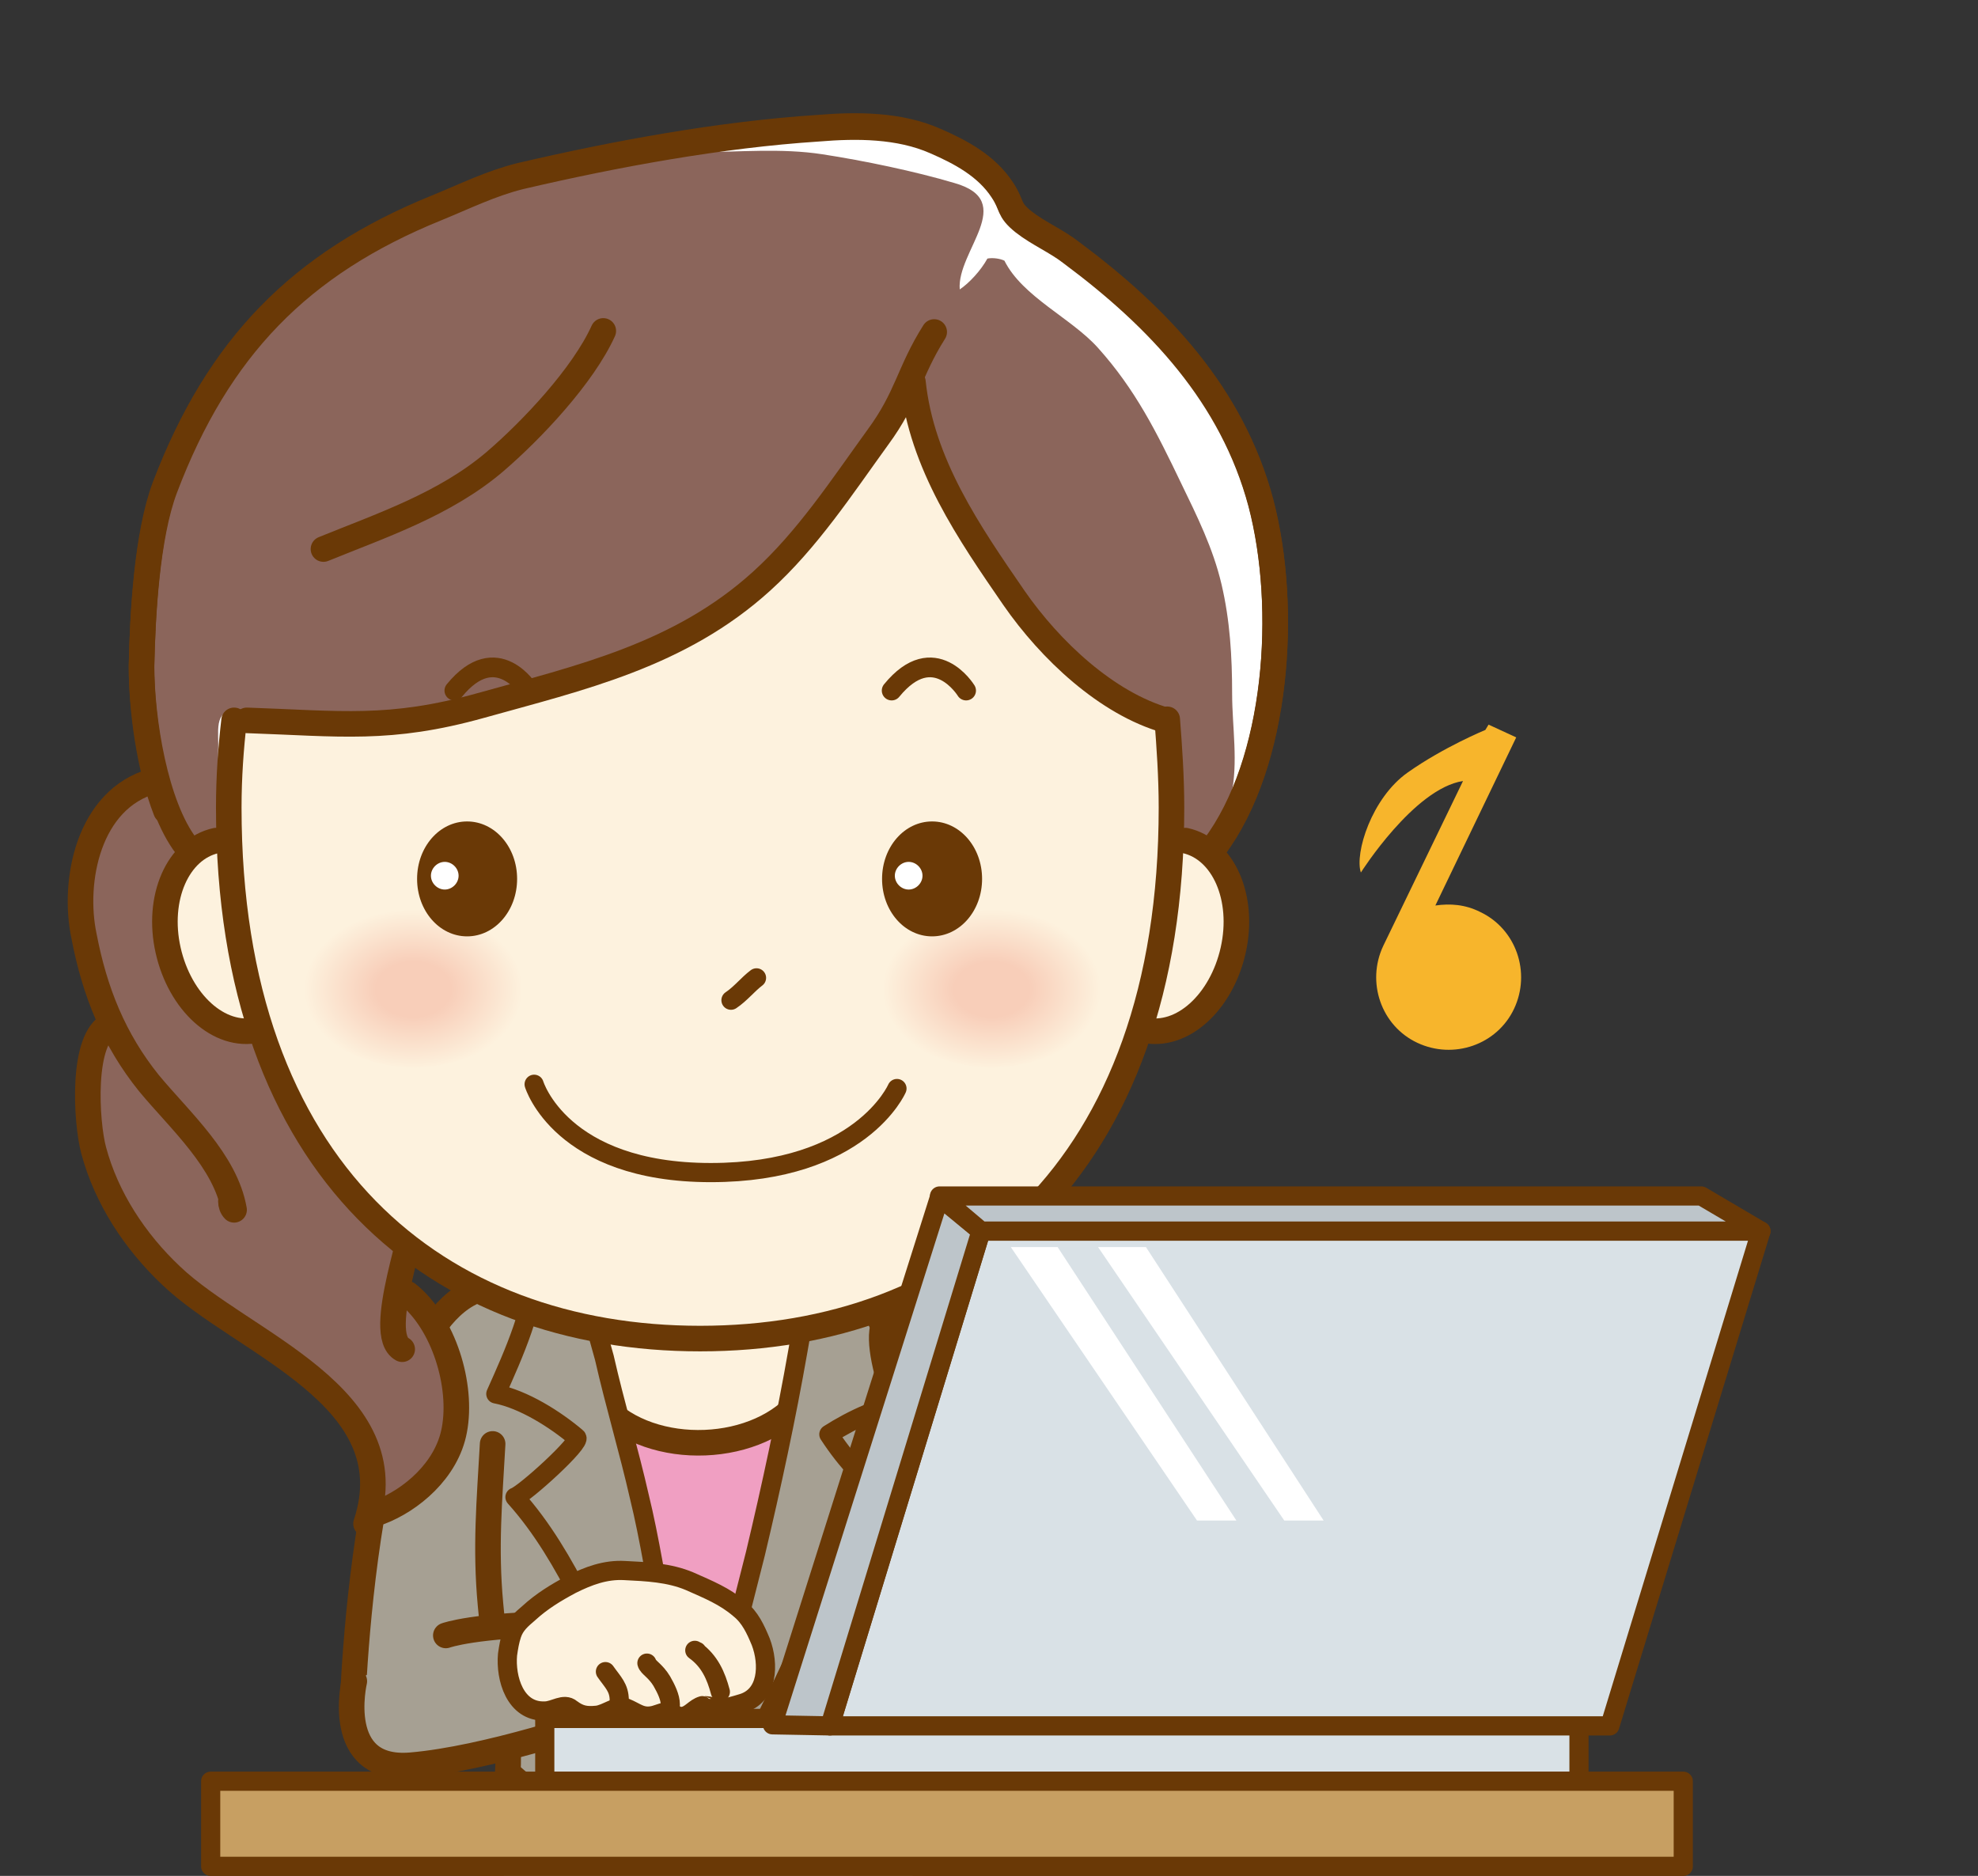 <?xml version="1.0" encoding="utf-8"?>
<!-- Generator: Adobe Illustrator 25.2.1, SVG Export Plug-In . SVG Version: 6.00 Build 0)  -->
<!DOCTYPE svg PUBLIC "-//W3C//DTD SVG 1.1//EN" "http://www.w3.org/Graphics/SVG/1.1/DTD/svg11.dtd">
<svg version="1.1" id="レイヤー_1" xmlns="http://www.w3.org/2000/svg" xmlns:xlink="http://www.w3.org/1999/xlink" x="0px"
	 y="0px" viewBox="0 0 185.9 176.3" style="enable-background:new 0 0 185.9 176.3;" xml:space="preserve">
<rect x="0" y="0" width="185.9" height="176.3" fill="#333333" stroke="none"/>
<g>
	<defs>
		<rect id="SVGID_1_" width="185.9" height="176.3"/>
	</defs>
	<clipPath id="SVGID_2_">
		<use xlink:href="#SVGID_1_"  style="overflow:visible;"/>
	</clipPath>
	<path style="clip-path:url(#SVGID_2_);fill:#A6A093;stroke:#6A3906;stroke-width:2.403;stroke-linecap:round;stroke-linejoin:round;stroke-miterlimit:10;" d="M43.8,161.9c0,0,11.9-33.4,7.7-37.2c-4.2-3.8-4.2-3.8-4.2-3.8c-13.2-0.9-14.2,40.3-14.2,40.3"/>
	<path style="clip-path:url(#SVGID_2_);fill:#A6A093;" d="M54.3,137.9c-2.6,2.6-5.8-1.8-5.5-4.3c0.4-3.1,3.4-4.8,5.5-2.2C55.2,132.7,55.4,136.7,54.3,137.9z"/>
	<path style="clip-path:url(#SVGID_2_);fill:#A6A093;" d="M78.9,142.3c-6.2-2.4-1.7-6.9-0.7-10.7c0.6-2.3,1.5-9.4,5.4-8C90.8,126,86.4,145.2,78.9,142.3z"/>
	<path style="clip-path:url(#SVGID_2_);fill:#A6A093;stroke:#6A3906;stroke-width:2.403;stroke-linecap:round;stroke-linejoin:round;stroke-miterlimit:10;" d="M86.7,136.1c0.4,4.1,0.9,8.2,0.8,12.3c-0.1,5.4-1.9,10.4-2.2,15.8c-0.4,7.5,3,14.3,3.5,21.6
		c-7.5,0.4-14.9,0.7-22.4,1c-6.8,0.3-14.9-0.4-21.6-1.6c0.7-2.5,0.5-5.4,1.1-8c0.7-3,1.4-6.1,1.7-9.2c0.7-6-1-11.3-1.5-17.2
		c-0.5-5.4-0.1-9.7,0.2-15.1"/>
	<path style="clip-path:url(#SVGID_2_);fill:#F09FC2;stroke:#6A3906;stroke-width:2.403;stroke-linecap:round;stroke-linejoin:round;stroke-miterlimit:10;" d="M61.4,160c0.8,3.1,1.8,7.1,3.8,7.6c2.7,0.6,3.5-6,4.5-7.8c2-3.7,4.2-7.4,5-11.6c0.8-3.9,1.5-8.2,1-12.3
		c-0.7-5.6-8.9-4.6-13.5-3.8c-5.6,1-6.5,4.7-6.1,9.6c0.4,5.6,2.1,10.2,4.3,15.3C60.8,157.7,61.1,158.8,61.4,160z"/>
	<path style="clip-path:url(#SVGID_2_);fill:#FDF2DE;stroke:#6A3906;stroke-width:2.403;stroke-linecap:round;stroke-linejoin:round;stroke-miterlimit:10;" d="M52.7,119.3c1.4,3.4,0.9,7.4,2.5,10.7c3,6.3,13.1,7.2,18.5,3.1c4.4-3.3,5.4-9.6,5.4-14.8"/>
	<path style="clip-path:url(#SVGID_2_);fill:none;stroke:#6A3906;stroke-width:1.802;stroke-linecap:round;stroke-linejoin:round;stroke-miterlimit:10;" d="M85.2,168.3c-5.8,1.5-12,2-18.4,1.8c-5-0.2-14.6,0.3-18.4-3.3"/>
	<path style="clip-path:url(#SVGID_2_);fill:#A6A093;" d="M68.5,162.7c1.9,0.6,2.4,4.3,0.6,5.7c-1.3,1.1-5.9,0.8-7.2-0.1c-1.6-1.1-1.7-4.5,0.3-5.5
		c2.4-1.2,2.3,3.4,3.6,4.6c0.5-1.8,1-3.8,2.4-5.1c0.6,0.3,0.9,0.7,1.2,1.3"/>
	<path style="clip-path:url(#SVGID_2_);fill:#A6A093;stroke:#6A3906;stroke-width:1.802;stroke-linecap:round;stroke-linejoin:round;stroke-miterlimit:10;" d="M70.8,164c1.2-2.6,2.6-5.3,3.8-7.9c0.6-1.4,7.8-13.8,9.4-15c-2.6-1.8-4.4-3.7-6.1-6.3c2.2-1.4,5.1-2.8,7.7-3
		c-0.8-4.4-4.6-8.9-5.2-13.5c-4.2-0.3-4.8,5.3-5.4,8.6c-1.1,6.3-2.5,12.8-4,19.1c-1.4,5.5-4.2,16.6-5.5,22.1
		c-2.1-7.3-3.6-20.1-5.4-27.4c-1-4.4-2.3-8.7-3.3-13.1c-0.3-1.1-2.3-8.5-3.2-8.8c-1-0.3-2.1-0.4-3.2-0.3c-0.1,4.3-2.1,8.7-3.8,12.5
		c2.6,0.5,5.6,2.4,7.6,4.1c0.5,0.4-4.9,5.3-5.8,5.6c2.6,2.9,4.5,6.2,6.3,9.7c1.7,3.3,4.3,9.7,5.6,13.2"/>
	<path style="clip-path:url(#SVGID_2_);fill:#A6A093;stroke:#6A3906;stroke-width:2.403;stroke-linecap:round;stroke-linejoin:round;stroke-miterlimit:10;" d="M97.6,159.2c0,0-17.7-30.7-14.3-35.2c3.4-4.5,3.4-4.5,3.4-4.5c12.8-3.2,21.3,37.1,21.3,37.1"/>
	<path style="clip-path:url(#SVGID_2_);fill:#A6A093;stroke:#6A3906;stroke-width:2.403;stroke-linecap:round;stroke-linejoin:round;stroke-miterlimit:10;" d="M33.3,158c0,0-2,8.5,5.3,7.9c7.2-0.6,17.6-4.2,17.6-4.2s5.4-9.2-3.1-9.1c-8.5,0.1-11.2,1.1-11.2,1.1"/>
	<g style="clip-path:url(#SVGID_2_);">
		<path style="fill:#FDF2DE;stroke:#6A3906;stroke-width:1.802;stroke-linecap:round;stroke-linejoin:round;stroke-miterlimit:10;" d="M66.2,160.3c0.5,0,1,0.2,1.5,0.2c0.8,0,1.3-0.2,2-0.4c2.5-0.7,2.6-3.7,1.8-5.8c-0.5-1.2-1-2.3-2-3.1
			c-1.4-1.2-2.9-1.8-4.7-2.6c-1.9-0.8-4-0.9-6.1-1c-1.8-0.1-3.4,0.5-5,1.3c-1.5,0.8-2.8,1.6-4,2.7c-0.7,0.6-1.3,1.1-1.6,2
			c-0.2,0.6-0.3,1.2-0.4,1.9c-0.2,2.2,0.7,5.4,3.5,5.3c0.9,0,1.8-0.8,2.5-0.2c0.8,0.6,1.4,0.7,2.4,0.6c0.9-0.1,1.9-1,2.7-0.7
			c1,0.4,1.5,1,2.7,0.7c0.4-0.1,1-0.4,1.4-0.3c0.5,0.1,0.7,0.5,1.3,0.4c0.7-0.1,1.1-0.8,1.8-1C66,160.3,66.1,160.3,66.2,160.3z"/>
		<path style="fill:none;stroke:#6A3906;stroke-width:1.802;stroke-linecap:round;stroke-linejoin:round;stroke-miterlimit:10;" d="M58.2,159.8c0-1.2-0.6-1.7-1.3-2.7"/>
		<path style="fill:none;stroke:#6A3906;stroke-width:1.802;stroke-linecap:round;stroke-linejoin:round;stroke-miterlimit:10;" d="M63,160.2c0-0.7-0.4-1.5-0.8-2.2c-0.6-1-1.3-1.3-1.4-1.7"/>
		<path style="fill:none;stroke:#6A3906;stroke-width:1.802;stroke-linecap:round;stroke-linejoin:round;stroke-miterlimit:10;" d="M67.7,159c-0.4-1.5-1-2.9-2.4-3.9c0,0,0.1,0.1,0.2,0.1"/>
	</g>
	<path style="clip-path:url(#SVGID_2_);fill:#A6A093;stroke:#6A3906;stroke-width:2.403;stroke-linecap:round;stroke-linejoin:round;stroke-miterlimit:10;" d="M107.2,153.5c0,0,3.5,8-3.7,8.7c-7.2,0.7-18.1-1-18.1-1s-7-8.1,1.4-9.5c8.4-1.5,11.2-0.9,11.2-0.9"/>
	<g style="clip-path:url(#SVGID_2_);">
		<path style="fill:#FDF2DE;stroke:#6A3906;stroke-width:1.802;stroke-linecap:round;stroke-linejoin:round;stroke-miterlimit:10;" d="M81.1,160.3c-0.5,0-1,0.2-1.5,0.2c-0.8,0-1.3-0.2-2-0.4c-2.5-0.7-2.6-3.7-1.8-5.8c0.5-1.2,1-2.3,2-3.1
			c1.4-1.2,2.9-1.8,4.7-2.6c1.9-0.8,4-0.9,6.1-1c1.8-0.1,3.4,0.5,5,1.3c1.5,0.8,2.8,1.6,4,2.7c0.7,0.6,1.3,1.1,1.6,2
			c0.2,0.6,0.3,1.2,0.4,1.9c0.2,2.2-0.7,5.4-3.5,5.3c-0.9,0-1.8-0.8-2.5-0.2c-0.8,0.6-1.4,0.7-2.4,0.6c-0.9-0.1-1.9-1-2.7-0.7
			c-1,0.4-1.5,1-2.7,0.7c-0.4-0.1-1-0.4-1.4-0.3c-0.5,0.1-0.7,0.5-1.3,0.4c-0.7-0.1-1.1-0.8-1.8-1C81.2,160.3,81.2,160.3,81.1,160.3
			z"/>
		<path style="fill:none;stroke:#6A3906;stroke-width:1.802;stroke-linecap:round;stroke-linejoin:round;stroke-miterlimit:10;" d="M89,159.8c0-1.2,0.6-1.7,1.3-2.7"/>
		<path style="fill:none;stroke:#6A3906;stroke-width:1.802;stroke-linecap:round;stroke-linejoin:round;stroke-miterlimit:10;" d="M84.2,160.2c0-0.7,0.4-1.5,0.8-2.2c0.6-1,1.3-1.3,1.4-1.7"/>
		<path style="fill:none;stroke:#6A3906;stroke-width:1.802;stroke-linecap:round;stroke-linejoin:round;stroke-miterlimit:10;" d="M79.6,159c0.4-1.5,1-2.9,2.4-3.9c0,0-0.1,0.1-0.2,0.1"/>
	</g>
	<g style="clip-path:url(#SVGID_2_);">
		<path style="fill:#8B655B;" d="M12.1,115.3c2.3,2.9,5,6.7,8.1,8.6c3.5,2.2,7.2,3.7,10.6,6.4c2.3,1.8,3.8,5.7,3.5,8.7c-0.1,1.1-1,2,0,2.8
			c1,0.8,2.9-0.5,3.6-1.1c2.2-1.8,4-4,4.6-6.8c1-4.6-0.9-6.7-3-10.5c-2.4-4.4-0.6-5.5-0.5-10.2c0-5.2-0.7-10-3.9-14.1
			c-3.3-4.3-7.1-8-9.4-13c-1.8-3.9-7.3-15.1-13.8-12.1c-3.3,1.5-3.7,6.9-4,10c-0.3,4.6,1.6,8,2.6,12.2c-2,1.1-2.2,5.4-2.3,7.4
			C8,107.6,9.6,112.2,12.1,115.3z"/>
		<path style="fill:#8B655B;stroke:#6A3906;stroke-width:2.403;stroke-linecap:round;stroke-linejoin:round;stroke-miterlimit:10;" d="M22.5,90.5c9.7,0.1,16.8,13.4,16.8,21.8c0,2.7-4.1,13.1-1.5,14.5"/>
		<path style="fill:none;stroke:#6A3906;stroke-width:2.403;stroke-linecap:round;stroke-linejoin:round;stroke-miterlimit:10;" d="M10.4,96.3c-2.8,1.2-2.3,9.2-1.6,11.8c1.2,4.5,3.9,8.6,7.3,11.8c6.7,6.4,22.3,11.3,18.3,23.3"/>
		<path style="fill:none;stroke:#6A3906;stroke-width:2.403;stroke-linecap:round;stroke-linejoin:round;stroke-miterlimit:10;" d="M14.4,73.4c-6.1,1.7-7.6,9.4-6.5,14.6c1,5.2,2.8,9.7,6.1,13.8c2.9,3.5,7.2,7.3,8,11.9
			c-0.2-0.2-0.3-0.5-0.3-0.8"/>
		<path style="fill:none;stroke:#6A3906;stroke-width:2.403;stroke-linecap:round;stroke-linejoin:round;stroke-miterlimit:10;" d="M38.3,121.6c3.4,2.7,5.2,8.6,4.4,12.8c-0.7,3.8-4.1,6.6-7,7.7"/>
	</g>
	<path style="clip-path:url(#SVGID_2_);fill:#FFFFFF;" d="M114.1,79.7c6-8,7-22.5,4.4-32.4c-2.7-10.1-9.6-17.4-17.8-23.5c-1.4-1.1-3.1-1.8-4.5-2.9
		c-1.5-1.2-1-1.5-2-3c-1.5-2.3-4-3.6-6.3-4.6c-3.4-1.5-7.4-1.5-11-1.2c-9.2,0.6-19,2.4-28,4.5c-2.8,0.7-5.2,1.9-7.9,3
		c-12.8,5.2-20.5,13.1-25.5,26.3c-1.7,4.5-2.1,12-2.2,16.8c0,5.2,1.3,13.2,4.1,17"/>
	<path style="clip-path:url(#SVGID_2_);fill:#FDF2DE;" d="M21.5,75.9c0,34.3,19.8,49.9,44.3,49.9c24.5,0,44.3-15.6,44.3-49.9c0-34.3-21.4-46.5-40.4-46.5
		C45.2,29.4,21.5,41.6,21.5,75.9z"/>
	<path style="clip-path:url(#SVGID_2_);fill:#8B655B;" d="M85.8,35.9c0.5,5,3.2,8.9,5.3,13.3c2.2,4.6,5.4,8.4,8.9,12c2.1,2.2,4.2,4.8,6.9,6.1c1.6,0.7,2,0.8,2.6,2.7
		c0.8,2.4,1.3,4.8,1.3,7.4c0,1.5,0,1.9,1.5,1.9c2.7,0.1,2.9-2.2,3.4-4.5c0.7-3.1,0.1-6.5,0.1-9.6c0-3.5-0.2-6.9-1-10.3
		c-0.8-3.4-2.3-6.4-3.8-9.5c-2.3-4.8-4.3-8.8-7.8-12.7c-2.5-2.8-7.1-4.8-8.8-8.2c-0.4-0.2-1.1-0.3-1.6-0.2c-0.6,1.1-1.7,2.3-2.6,2.9
		c-0.3-3.6,5.5-8.3-0.5-10c-3.7-1.1-8.5-2.1-12.4-2.7c-3.9-0.6-7.8-0.2-11.9-0.2c-3,0-5.9,1.2-8.9,1.3c-2.4,0.1-4.5-0.5-7,0.1
		c-3.4,0.9-6,2.8-9,4.6c-1.3,0.8-2.7,0.7-4.1,1.3c-1.5,0.6-2.9,1.4-4.2,2.3c-2.7,1.8-5.4,4.4-7.5,6.9c-1.2,1.5-2.3,3.2-3.4,4.8
		c-1,1.6-2.2,3-3.2,4.5c-1,1.4-0.9,3.2-1.6,4.7c-0.7,1.6-2,2.7-2.7,4.2c-0.8,1.5-0.7,3.4-0.7,5.1c0,3,0.1,6,0.5,8.9
		c0.3,2.3,0.5,25.9,6.9,18.9c1.5-1.6-0.1-9,0-11.3c0.1-1.7-0.5-4,1.7-3.7c1.7,0.2,3.3,1.2,5,1.4c2,0.2,4,0.1,5.9,0.2
		c3.9,0.2,7.7-0.6,11.2-1.7c1.8-0.6,2.7-1.2,4.7-1.3c1.9-0.1,3.7-0.2,5.4-0.8c3-1,5.3-3.4,8.2-4.9c4.7-2.5,9.8-5.3,13.5-9.8
		c1.9-2.3,3.8-4.6,5.5-7c1.5-2.2,2-6.4,4.2-7.3"/>
	<path style="clip-path:url(#SVGID_2_);fill:none;stroke:#6A3906;stroke-width:2.403;stroke-linecap:round;stroke-linejoin:round;stroke-miterlimit:10;" d="M87.8,31.2c-2.4,3.8-2.5,6.1-5.3,9.9c-3.4,4.7-6.6,9.6-10.9,13.5c-7.7,7-17.1,9.1-26.4,11.7
		c-8.6,2.4-13.2,1.7-22,1.4"/>
	<path style="clip-path:url(#SVGID_2_);fill:none;stroke:#6A3906;stroke-width:2.403;stroke-linecap:round;stroke-linejoin:round;stroke-miterlimit:10;" d="M85.8,35.9c0.8,7.7,5.3,14.2,9.5,20.3c3.4,4.9,8.7,9.9,14.3,11.5"/>
	<path style="clip-path:url(#SVGID_2_);fill:none;stroke:#6A3906;stroke-width:2.403;stroke-linecap:round;stroke-linejoin:round;stroke-miterlimit:10;" d="M114.1,79.7c6-8,7-22.5,4.4-32.4c-2.7-10.1-9.6-17.4-17.8-23.5c-1.4-1.1-3.1-1.8-4.5-2.9
		c-1.5-1.2-1-1.5-2-3c-1.5-2.3-4-3.6-6.3-4.6c-3.4-1.5-7.4-1.5-11-1.2c-9.2,0.6-19,2.4-28,4.5c-2.8,0.7-5.2,1.9-7.9,3
		c-12.8,5.2-20.5,13.1-25.5,26.3c-1.7,4.5-2.1,12-2.2,16.8c0,3.9,0.7,9.4,2.3,13.5"/>
	<path style="clip-path:url(#SVGID_2_);fill:#FDF2DE;stroke:#6A3906;stroke-width:2.403;stroke-linecap:round;stroke-linejoin:round;stroke-miterlimit:10;" d="M107.5,96.8c3.6,0.8,7.3-2.6,8.4-7.5c1.1-4.9-0.9-9.5-4.5-10.3"/>
	<path style="clip-path:url(#SVGID_2_);fill:#FDF2DE;stroke:#6A3906;stroke-width:2.403;stroke-linecap:round;stroke-linejoin:round;stroke-miterlimit:10;" d="M24.2,96.8c-3.6,0.8-7.3-2.6-8.4-7.5c-1.1-4.9,0.9-9.5,4.5-10.3"/>
	<path style="clip-path:url(#SVGID_2_);fill:none;stroke:#6A3906;stroke-width:2.403;stroke-linecap:round;stroke-linejoin:round;stroke-miterlimit:10;" d="M22,67.7c-0.3,2.6-0.5,5.3-0.5,8.2c0,34.3,19.8,49.9,44.3,49.9c24.5,0,44.3-15.6,44.3-49.9
		c0-2.9-0.2-5.7-0.4-8.3"/>
	<path style="clip-path:url(#SVGID_2_);fill:none;stroke:#6A3906;stroke-width:2.403;stroke-linecap:round;stroke-linejoin:round;stroke-miterlimit:10;" d="M56.7,31.1c-1.9,4.2-6.7,9.3-10.2,12.3c-4.7,4-10.7,6-16.1,8.2"/>
	<path style="clip-path:url(#SVGID_2_);fill:none;stroke:#6A3906;stroke-width:2.403;stroke-linecap:round;stroke-linejoin:round;stroke-miterlimit:10;" d="M114.1,79.6c6-8,7-22.5,4.4-32.4c-2.7-10.1-9.6-17.4-17.8-23.5c-1.4-1.1-3.1-1.8-4.5-2.9
		c-1.5-1.2-1-1.5-2-3c-1.5-2.3-4-3.6-6.3-4.6c-3.4-1.5-7.4-1.5-11-1.2c-9.2,0.6-19,2.4-28,4.5c-2.8,0.7-5.2,1.9-7.9,3
		c-12.8,5.2-20.5,13.1-25.5,26.2c-1.7,4.5-2.1,12-2.2,16.8c0,5.2,1.3,13.2,4.2,17"/>
	<rect x="51.2" y="161.5" style="clip-path:url(#SVGID_2_);fill:#D9E1E6;stroke:#6A3906;stroke-width:1.802;stroke-linecap:round;stroke-linejoin:round;stroke-miterlimit:10;" width="97.2" height="5.9"/>
	<polygon style="clip-path:url(#SVGID_2_);fill:#D9E1E6;stroke:#6A3906;stroke-width:1.802;stroke-linecap:round;stroke-linejoin:round;stroke-miterlimit:10;" points="78,162.2 151.3,162.2 165.5,115.7 92.2,115.7 	"/>
	<polygon style="clip-path:url(#SVGID_2_);fill:#BDC5CA;stroke:#6A3906;stroke-width:1.802;stroke-linecap:round;stroke-linejoin:round;stroke-miterlimit:10;" points="78,162.2 72.6,162.1 88.3,112.5 92.2,115.7 	"/>
	<polygon style="clip-path:url(#SVGID_2_);fill:#BDC5CA;stroke:#6A3906;stroke-width:1.802;stroke-linecap:round;stroke-linejoin:round;stroke-miterlimit:10;" points="88.3,112.4 159.9,112.4 165.5,115.7 92.2,115.7 	"/>
	<rect x="19.8" y="167.4" style="clip-path:url(#SVGID_2_);fill:#C79F62;stroke:#6A3906;stroke-width:1.802;stroke-linecap:round;stroke-linejoin:round;stroke-miterlimit:10;" width="138.4" height="8"/>
	<polygon style="clip-path:url(#SVGID_2_);fill:#FFFFFF;" points="107.7,117.2 124.4,142.9 120.7,142.9 103.2,117.2 	"/>
	<polygon style="clip-path:url(#SVGID_2_);fill:#FFFFFF;" points="99.4,117.2 116.2,142.9 112.5,142.9 95,117.2 	"/>
	<path style="clip-path:url(#SVGID_2_);fill:none;stroke:#6A3906;stroke-width:1.851;stroke-linecap:round;stroke-linejoin:round;stroke-miterlimit:10;" d="M90.8,64.9c0,0-3-4.9-7,0"/>
	<path style="clip-path:url(#SVGID_2_);fill:none;stroke:#6A3906;stroke-width:1.851;stroke-linecap:round;stroke-linejoin:round;stroke-miterlimit:10;" d="M49.7,64.9c0,0-3-4.9-7,0"/>
	<path style="clip-path:url(#SVGID_2_);fill:none;stroke:#6A3906;stroke-width:1.802;stroke-linecap:round;stroke-linejoin:round;stroke-miterlimit:10;" d="M71.1,91.9c-0.8,0.6-1.5,1.5-2.4,2.1"/>
	
		<radialGradient id="SVGID_3_" cx="147.095" cy="185.048" r="10.275" gradientTransform="matrix(-1 0 0 0.732 185.947 -42.48)" gradientUnits="userSpaceOnUse">
		<stop  offset="0.344" style="stop-color:#F8CEB9"/>
		<stop  offset="1" style="stop-color:#FDF2DE"/>
	</radialGradient>
	<path style="clip-path:url(#SVGID_2_);fill:url(#SVGID_3_);" d="M28.4,92.9c0,4.1,4.7,7.4,10.5,7.4c5.8,0,10.5-3.3,10.5-7.4c0-4.1-4.7-7.4-10.5-7.4
		C33.1,85.6,28.4,88.9,28.4,92.9z"/>
	
		<radialGradient id="SVGID_4_" cx="92.739" cy="185.048" r="10.274" gradientTransform="matrix(-1 0 0 0.732 185.947 -42.48)" gradientUnits="userSpaceOnUse">
		<stop  offset="0.344" style="stop-color:#F8CEB9"/>
		<stop  offset="1" style="stop-color:#FDF2DE"/>
	</radialGradient>
	<path style="clip-path:url(#SVGID_2_);fill:url(#SVGID_4_);" d="M82.7,92.9c0,4.1,4.7,7.4,10.5,7.4c5.8,0,10.5-3.3,10.5-7.4c0-4.1-4.7-7.4-10.5-7.4
		C87.4,85.6,82.7,88.9,82.7,92.9z"/>
	<path style="clip-path:url(#SVGID_2_);fill:none;stroke:#6A3906;stroke-width:1.802;stroke-linecap:round;stroke-linejoin:round;stroke-miterlimit:10;" d="M84.3,102.3c0,0-3.4,7.9-17.5,7.9c-14.1,0-16.6-8.3-16.6-8.3"/>
	<g style="clip-path:url(#SVGID_2_);">
		<path style="fill:#6A3906;" d="M82.9,82.6c0,3,2.1,5.4,4.7,5.4c2.6,0,4.7-2.4,4.7-5.4c0-3-2.1-5.4-4.7-5.4C85,77.2,82.9,79.6,82.9,82.6z"
			/>
		<path style="fill:#FFFFFF;" d="M84.1,82.3c0,0.7,0.6,1.3,1.3,1.3c0.7,0,1.3-0.6,1.3-1.3c0-0.7-0.6-1.3-1.3-1.3
			C84.7,81,84.1,81.6,84.1,82.3z"/>
	</g>
	<g style="clip-path:url(#SVGID_2_);">
		<path style="fill:#6A3906;" d="M39.2,82.6c0,3,2.1,5.4,4.7,5.4c2.6,0,4.7-2.4,4.7-5.4c0-3-2.1-5.4-4.7-5.4C41.3,77.2,39.2,79.6,39.2,82.6
			z"/>
		<path style="fill:#FFFFFF;" d="M40.5,82.3c0,0.7,0.6,1.3,1.3,1.3c0.7,0,1.3-0.6,1.3-1.3c0-0.7-0.6-1.3-1.3-1.3
			C41.1,81,40.5,81.6,40.5,82.3z"/>
	</g>
	<path style="clip-path:url(#SVGID_2_);fill:#F7B52C;" d="M132.3,72.6c3.4-2.4,7.3-4,7.3-4l0.3-0.5l2.6,1.2l-7.6,15.8c1.4-0.2,2.8-0.1,4.2,0.6
		c3.4,1.6,4.8,5.7,3.2,9.1c-1.6,3.4-5.7,4.8-9.1,3.2c-3.4-1.6-4.8-5.7-3.2-9.1l7.5-15.5c-4.6,0.7-9.6,8.6-9.6,8.6
		C127.3,80.2,128.9,75,132.3,72.6z"/>
</g>
<g>
</g>
<g>
</g>
<g>
</g>
<g>
</g>
<g>
</g>
<g>
</g>
<g>
</g>
<g>
</g>
<g>
</g>
<g>
</g>
<g>
</g>
<g>
</g>
<g>
</g>
<g>
</g>
<g>
</g>
</svg>
